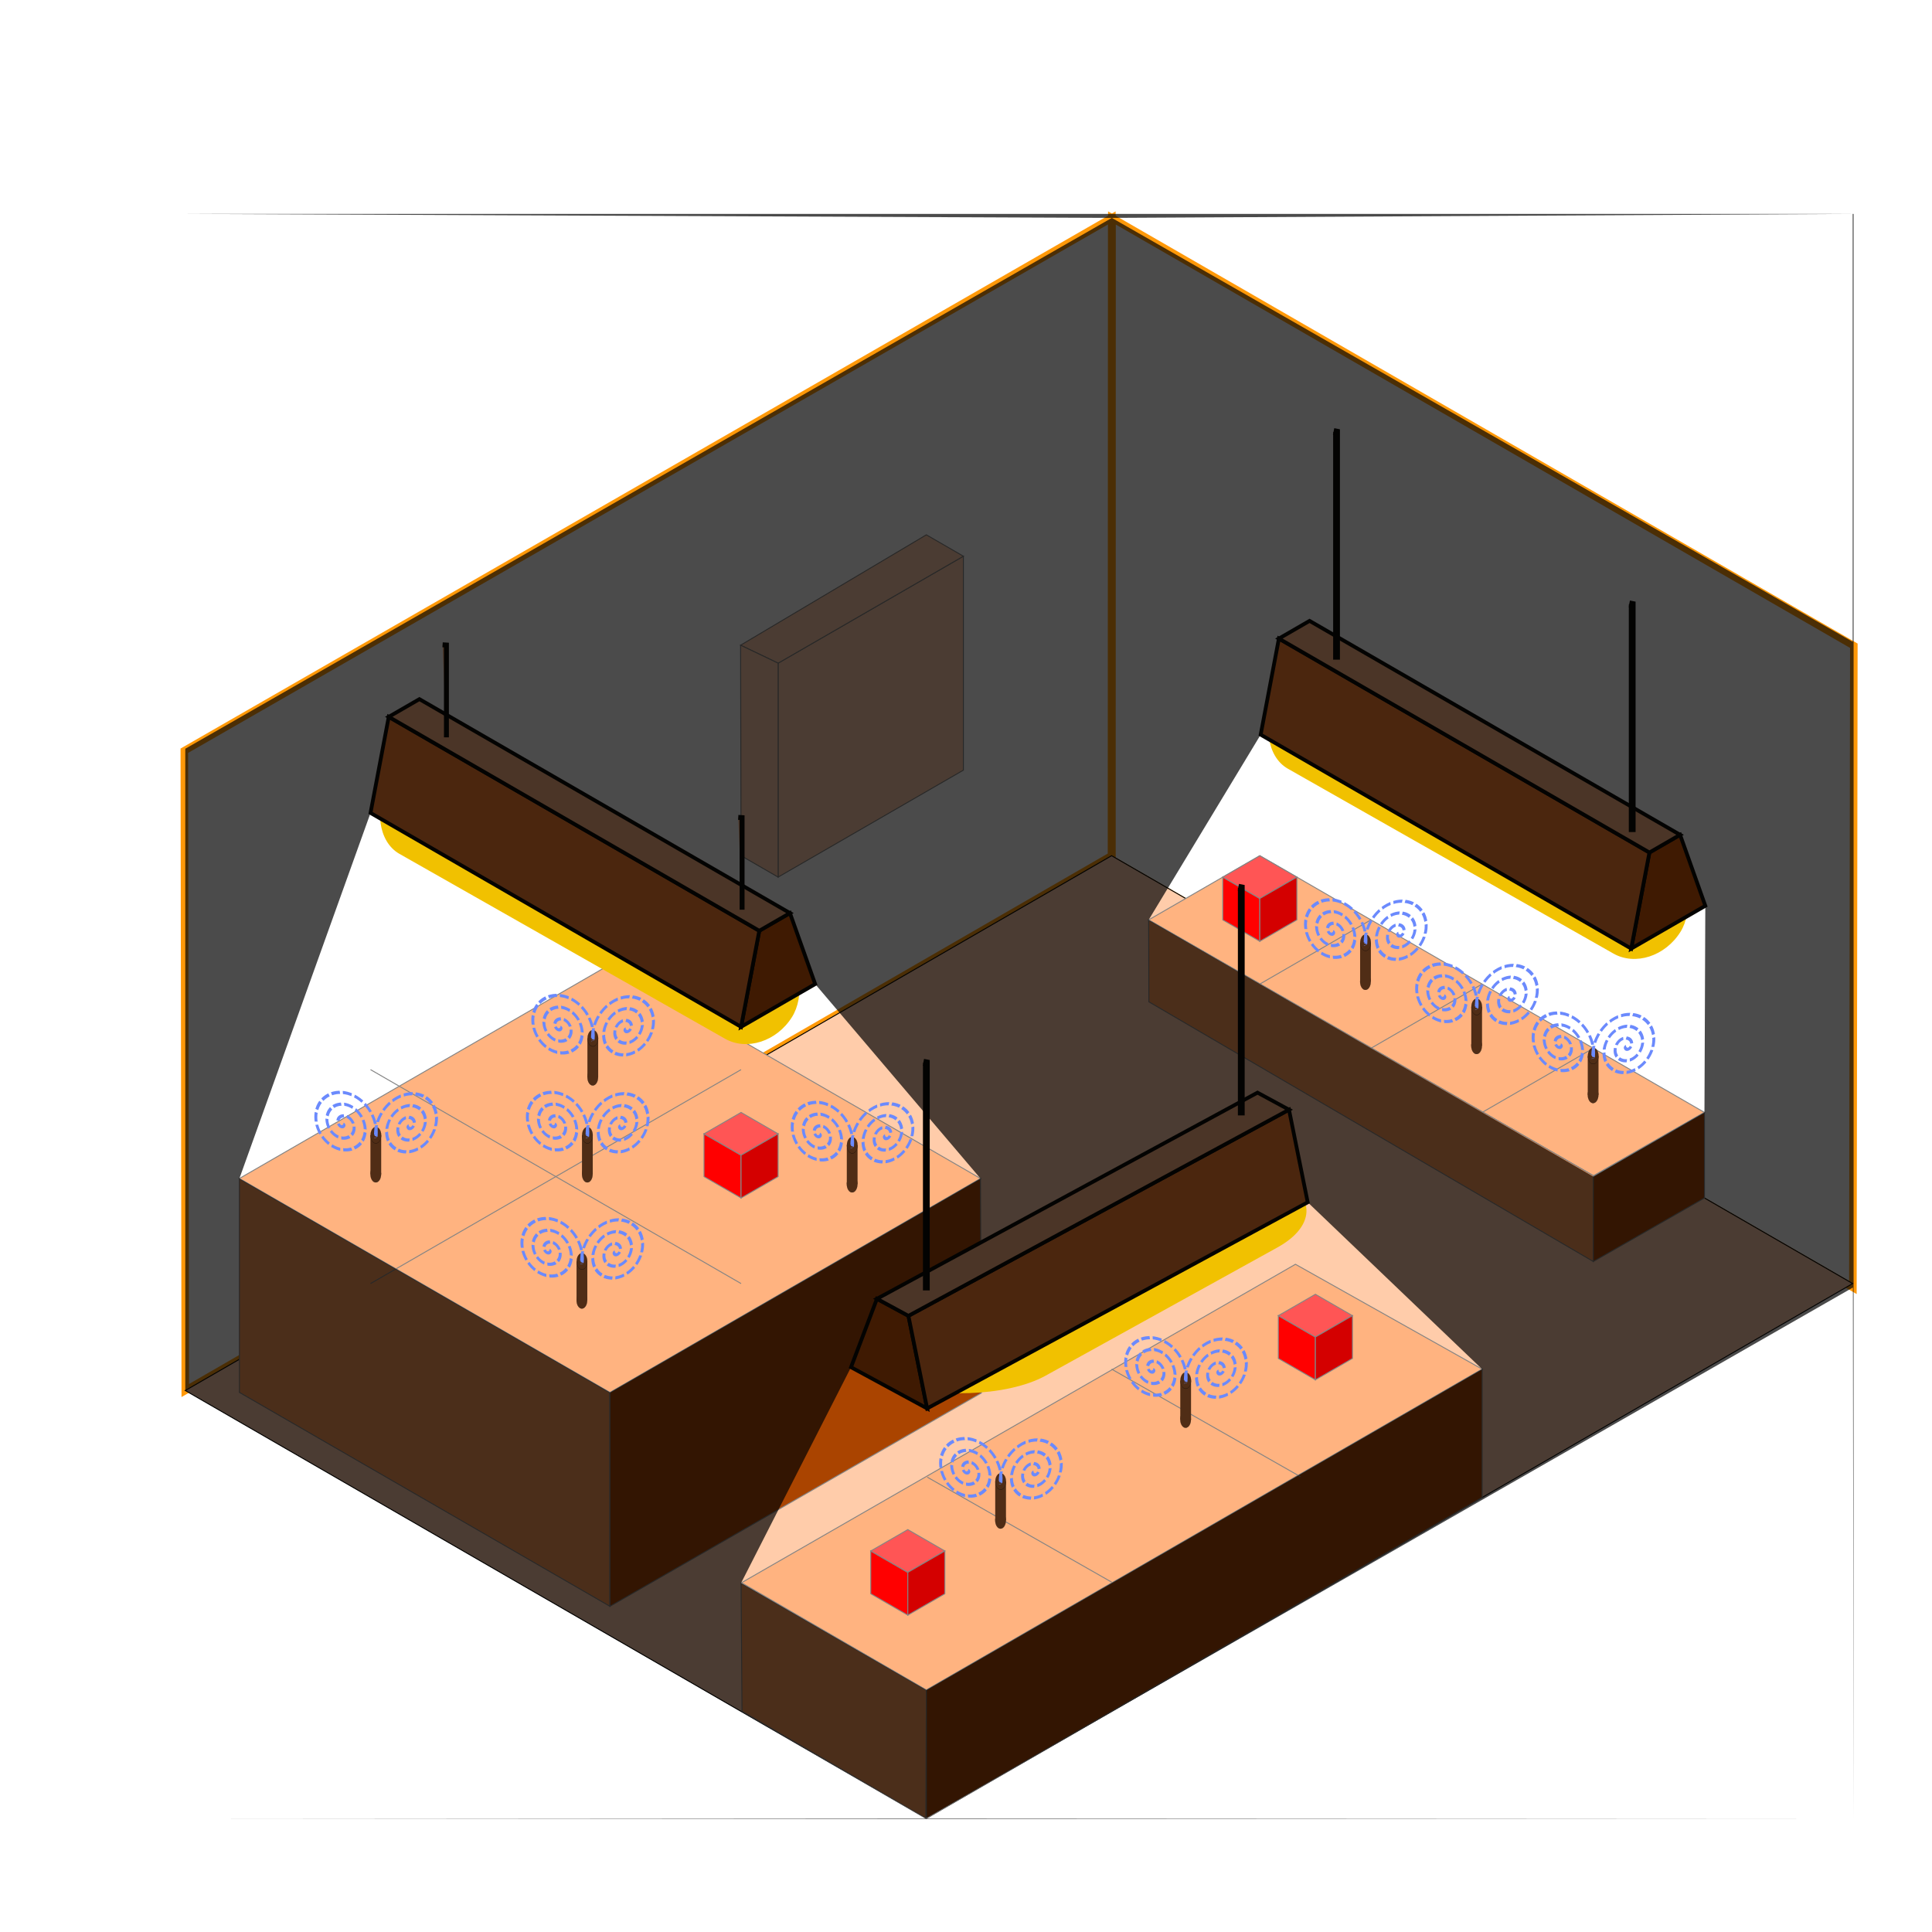 <?xml version="1.0" encoding="UTF-8" standalone="no"?>
<!-- Created with Inkscape (http://www.inkscape.org/) -->

<svg
   width="512"
   height="512"
   viewBox="0 0 512 512"
   version="1.1"
   id="svg1"
   xmlns="http://www.w3.org/2000/svg"
   xmlns:svg="http://www.w3.org/2000/svg">
  <defs
     id="defs1" />
  <g
     id="layer1">
    <path
       style="opacity:1;fill:none;fill-opacity:1;stroke:#ff9909;stroke-width:2;stroke-miterlimit:3.9;stroke-dasharray:none;stroke-opacity:1"
       d="M 294.649,57.742 V 227.821 l 196.39,113.386 0.25,-170.08 -59.634,-34.385 z"
       id="path16" />
    <path
       style="opacity:1;fill:none;fill-opacity:1;stroke:#ff9909;stroke-width:2;stroke-miterlimit:3.9;stroke-dasharray:none;stroke-opacity:1"
       d="M 294.585,226.772 294.649,57.742 48.848,198.948 49.098,368.504 Z"
       id="path15" />
    <path
       style="fill:#ffccaa;stroke:#000000;stroke-width:0.25;stroke-miterlimit:3.9;stroke-dasharray:none"
       d="M 49.098,368.504 245.488,481.89 490.975,340.157 294.585,226.772 Z"
       id="path1" />
    <g
       id="g28"
       style="display:inline">
      <path
         style="opacity:1;fill:#ffb380;fill-opacity:1;stroke:#848484;stroke-width:0.25;stroke-miterlimit:3.9;stroke-dasharray:none;stroke-opacity:1"
         d="m 196.515,419.434 146.792,-84.387 49.473,27.788 -147.293,85.039 z"
         id="path7" />
      <path
         style="opacity:1;fill:#ff9955;fill-opacity:1;stroke:#848484;stroke-width:0.247;stroke-miterlimit:3.9;stroke-dasharray:none;stroke-opacity:1"
         d="m 245.488,447.874 -0.123,34.019 -48.725,-28.381 -0.249,-33.984 z"
         id="path8" />
      <path
         style="opacity:1;fill:#aa4400;fill-opacity:1;stroke:#848484;stroke-width:0.25;stroke-miterlimit:3.9;stroke-dasharray:none;stroke-opacity:1"
         d="M 245.488,481.89 392.78,396.85 v -34.016 l -147.293,85.039 z"
         id="path9" />
    </g>
    <g
       id="g26"
       transform="translate(14.346,0.496)"
       style="display:inline">
      <path
         style="opacity:1;fill:#ff9955;fill-opacity:1;stroke:#848484;stroke-width:0.25;stroke-miterlimit:3.9;stroke-dasharray:none;stroke-opacity:1"
         d="m 49.098,368.504 v -56.693 l 98.195,56.693 v 56.693 z"
         id="path4" />
      <path
         style="opacity:1;fill:#aa4400;fill-opacity:1;stroke:#848484;stroke-width:0.25;stroke-miterlimit:3.9;stroke-dasharray:none;stroke-opacity:1"
         d="m 147.293,368.504 v 56.693 l 98.445,-56.549 -0.25,-56.837 z"
         id="path6" />
      <path
         style="opacity:1;fill:#ffb380;fill-opacity:1;stroke:#848484;stroke-width:0.25;stroke-miterlimit:3.9;stroke-dasharray:none;stroke-opacity:1"
         d="m 147.293,368.504 98.195,-56.693 -98.195,-56.693 -98.195,56.693 z"
         id="path5" />
    </g>
    <g
       id="g27"
       style="display:inline">
      <path
         style="opacity:1;fill:#ffb380;fill-opacity:1;stroke:#848484;stroke-width:0.25;stroke-miterlimit:3.9;stroke-dasharray:none;stroke-opacity:1"
         d="m 304.405,243.78 117.897,67.816 29.396,-16.792 -117.834,-68.031 z"
         id="path10" />
      <path
         style="opacity:1;fill:#ff9955;fill-opacity:1;stroke:#848484;stroke-width:0.25;stroke-miterlimit:3.9;stroke-dasharray:none;stroke-opacity:1"
         d="m 304.405,243.78 0.064,21.717 117.771,68.82 0.062,-22.722 z"
         id="path12" />
      <path
         style="opacity:1;fill:#aa4400;fill-opacity:1;stroke:#848484;stroke-width:0.25;stroke-miterlimit:3.9;stroke-dasharray:none;stroke-opacity:1"
         d="m 422.239,311.811 5e-4,22.506 29.458,-16.837 v -22.677 z"
         id="path14" />
    </g>
    <g
       id="g30">
      <path
         style="opacity:1;fill:#ff0000;fill-opacity:1;stroke:#848484;stroke-width:0.25;stroke-miterlimit:3.9;stroke-dasharray:none;stroke-opacity:1"
         d="m 324.044,243.78 v -11.339 l 9.819,5.669 v 11.339 z"
         id="path21" />
      <path
         style="opacity:1;fill:#ff5555;fill-opacity:1;stroke:#848484;stroke-width:0.25;stroke-miterlimit:3.9;stroke-dasharray:none;stroke-opacity:1"
         d="m 324.044,232.441 9.819,-5.669 9.819,5.669 -9.819,5.669 z"
         id="path22" />
      <path
         style="opacity:1;fill:#d40000;fill-opacity:1;stroke:#848484;stroke-width:0.25;stroke-miterlimit:3.9;stroke-dasharray:none;stroke-opacity:1"
         d="m 333.863,249.449 v -11.339 l 9.819,-5.669 v 11.339 z"
         id="path23" />
    </g>
    <g
       id="g69"
       style="display:inline">
      <path
         style="opacity:1;fill:#000000;fill-opacity:1;stroke:#848484;stroke-width:0.25;stroke-miterlimit:3.9;stroke-dasharray:none;stroke-opacity:1"
         d="m 333.863,260.787 29.49,-17.036"
         id="path30" />
      <path
         style="opacity:1;fill:#000000;fill-opacity:1;stroke:#848484;stroke-width:0.25;stroke-miterlimit:3.9;stroke-dasharray:none;stroke-opacity:1"
         d="m 363.322,277.795 29.459,-17.008"
         id="path46" />
      <path
         style="opacity:1;fill:#000000;fill-opacity:1;stroke:#848484;stroke-width:0.25;stroke-miterlimit:3.9;stroke-dasharray:none;stroke-opacity:1"
         d="m 392.78,294.803 29.459,-17.008"
         id="path47" />
      <path
         style="opacity:1;fill:#000000;fill-opacity:1;stroke:#848484;stroke-width:0.25;stroke-miterlimit:3.9;stroke-dasharray:none;stroke-opacity:1"
         d="m 422.301,311.595 29.396,-16.792"
         id="path48" />
      <path
         style="opacity:1;fill:#000000;fill-opacity:1;stroke:#848484;stroke-width:0.25;stroke-miterlimit:3.9;stroke-dasharray:none;stroke-opacity:1"
         d="M 98.195,340.157 196.39,283.465"
         id="path49" />
      <path
         style="opacity:1;fill:#000000;fill-opacity:1;stroke:#848484;stroke-width:0.25;stroke-miterlimit:3.9;stroke-dasharray:none;stroke-opacity:1"
         d="m 98.195,283.465 98.195,56.693"
         id="path50" />
      <path
         style="opacity:1;fill:#000000;fill-opacity:1;stroke:#848484;stroke-width:0.25;stroke-miterlimit:3.9;stroke-dasharray:none;stroke-opacity:1"
         d="m 245.738,391.461 48.911,27.852"
         id="path51" />
      <path
         style="opacity:1;fill:#000000;fill-opacity:1;stroke:#848484;stroke-width:0.25;stroke-miterlimit:3.9;stroke-dasharray:none;stroke-opacity:1"
         d="m 294.585,362.835 50.066,28.517"
         id="path52" />
    </g>
    <g
       id="g55"
       transform="translate(-137.473,68.032)"
       style="display:inline">
      <path
         style="opacity:1;fill:#ff0000;fill-opacity:1;stroke:#848484;stroke-width:0.25;stroke-miterlimit:3.9;stroke-dasharray:none;stroke-opacity:1"
         d="m 324.044,243.78 v -11.339 l 9.819,5.669 v 11.339 z"
         id="path53" />
      <path
         style="opacity:1;fill:#ff5555;fill-opacity:1;stroke:#848484;stroke-width:0.25;stroke-miterlimit:3.9;stroke-dasharray:none;stroke-opacity:1"
         d="m 324.044,232.441 9.819,-5.669 9.819,5.669 -9.819,5.669 z"
         id="path54" />
      <path
         style="opacity:1;fill:#d40000;fill-opacity:1;stroke:#848484;stroke-width:0.25;stroke-miterlimit:3.9;stroke-dasharray:none;stroke-opacity:1"
         d="m 333.863,249.449 v -11.339 l 9.819,-5.669 v 11.339 z"
         id="path55" />
    </g>
    <g
       id="g58"
       transform="translate(-93.285,178.583)"
       style="display:inline">
      <path
         style="opacity:1;fill:#ff0000;fill-opacity:1;stroke:#848484;stroke-width:0.25;stroke-miterlimit:3.9;stroke-dasharray:none;stroke-opacity:1"
         d="m 324.044,243.78 v -11.339 l 9.819,5.669 v 11.339 z"
         id="path56" />
      <path
         style="opacity:1;fill:#ff5555;fill-opacity:1;stroke:#848484;stroke-width:0.25;stroke-miterlimit:3.9;stroke-dasharray:none;stroke-opacity:1"
         d="m 324.044,232.441 9.819,-5.669 9.819,5.669 -9.819,5.669 z"
         id="path57" />
      <path
         style="opacity:1;fill:#d40000;fill-opacity:1;stroke:#848484;stroke-width:0.25;stroke-miterlimit:3.9;stroke-dasharray:none;stroke-opacity:1"
         d="m 333.863,249.449 v -11.339 l 9.819,-5.669 v 11.339 z"
         id="path58" />
    </g>
    <g
       id="g61"
       transform="translate(14.729,116.22)"
       style="display:inline">
      <path
         style="opacity:1;fill:#ff0000;fill-opacity:1;stroke:#848484;stroke-width:0.25;stroke-miterlimit:3.9;stroke-dasharray:none;stroke-opacity:1"
         d="m 324.044,243.78 v -11.339 l 9.819,5.669 v 11.339 z"
         id="path59" />
      <path
         style="opacity:1;fill:#ff5555;fill-opacity:1;stroke:#848484;stroke-width:0.25;stroke-miterlimit:3.9;stroke-dasharray:none;stroke-opacity:1"
         d="m 324.044,232.441 9.819,-5.669 9.819,5.669 -9.819,5.669 z"
         id="path60" />
      <path
         style="opacity:1;fill:#d40000;fill-opacity:1;stroke:#848484;stroke-width:0.25;stroke-miterlimit:3.9;stroke-dasharray:none;stroke-opacity:1"
         d="m 333.863,249.449 v -11.339 l 9.819,-5.669 v 11.339 z"
         id="path61" />
    </g>
    <g
       id="g29"
       style="display:inline">
      <path
         style="opacity:1;fill:#ffccaa;fill-opacity:1;stroke:#848484;stroke-width:0.25;stroke-miterlimit:3.9;stroke-dasharray:none;stroke-opacity:1"
         d="m 206.21,175.748 49.097,-28.346 v 56.693 l -49.097,28.346 z"
         id="path18" />
      <path
         style="opacity:1;fill:#ffccaa;fill-opacity:1;stroke:#848484;stroke-width:0.25;stroke-miterlimit:3.9;stroke-dasharray:none;stroke-opacity:1"
         d="m 206.21,175.748 -9.944,-4.763 49.222,-29.253 9.819,5.669 z"
         id="path19" />
      <path
         style="opacity:1;fill:#ffccaa;fill-opacity:1;stroke:#848484;stroke-width:0.25;stroke-miterlimit:3.9;stroke-dasharray:none;stroke-opacity:1"
         d="m 206.21,175.748 v 56.693 l -9.819,-5.669 -0.125,-55.786 z"
         id="path20" />
    </g>
    <rect
       style="fill:#f1c100;fill-opacity:1;stroke:none;stroke-width:0.822;stroke-miterlimit:3.9;stroke-dasharray:2.465, 0.822;stroke-dashoffset:0;stroke-opacity:1"
       id="rect94"
       width="123.259"
       height="27.609"
       x="385.493"
       y="-18.978"
       rx="12.046"
       ry="21.388"
       transform="matrix(0.87,0.494,-0.529,0.849,0,0)" />
    <g
       id="g94">
      <path
         style="opacity:1;fill:#d45500;fill-opacity:1;stroke:#050300;stroke-width:1;stroke-miterlimit:3.9;stroke-dasharray:none;stroke-dashoffset:0;stroke-opacity:1"
         d="m 432.288,251.386 4.825,-25.463 8.127,-4.692 6.687,18.817 z"
         id="path76" />
      <path
         style="opacity:1;fill:#ff7f2a;fill-opacity:1;stroke:#050300;stroke-width:1;stroke-miterlimit:3.9;stroke-dasharray:none;stroke-dashoffset:0;stroke-opacity:1"
         d="m 437.113,225.923 -98.195,-56.693 -4.825,25.463 98.195,56.693 z"
         id="path78" />
      <path
         style="opacity:1;fill:#ffb380;fill-opacity:1;stroke:#050300;stroke-width:1;stroke-miterlimit:3.9;stroke-dasharray:none;stroke-dashoffset:0;stroke-opacity:1"
         d="m 445.241,221.23 -98.195,-56.693 -8.127,4.692 98.195,56.693 z"
         id="path79" />
      <path
         style="opacity:1;fill:#ffb380;fill-opacity:1;stroke:#050300;stroke-width:1.799;stroke-miterlimit:3.9;stroke-dasharray:none;stroke-dashoffset:0;stroke-opacity:1"
         d="m 354.195,174.824 v -60.319 l -0.781,-0.155"
         id="path103" />
      <path
         style="opacity:1;fill:#ffb380;fill-opacity:1;stroke:#050300;stroke-width:1.799;stroke-miterlimit:3.9;stroke-dasharray:none;stroke-dashoffset:0;stroke-opacity:1"
         d="m 432.551,220.497 v -60.319 l -0.781,-0.155"
         id="path104" />
    </g>
    <rect
       style="fill:#f1c100;fill-opacity:1;stroke:none;stroke-width:4.842;stroke-miterlimit:3.9;stroke-dasharray:14.525, 4.842;stroke-dashoffset:0;stroke-opacity:1"
       id="rect92"
       width="114.096"
       height="43.922"
       x="-307.972"
       y="529.966"
       ry="21.961"
       transform="matrix(0.875,-0.484,0.919,0.394,0,0)" />
    <g
       id="g93">
      <path
         style="opacity:1;fill:#d45500;fill-opacity:1;stroke:#050300;stroke-width:0.995;stroke-miterlimit:3.9;stroke-dasharray:none;stroke-dashoffset:0;stroke-opacity:1"
         d="m 245.7,373.251 -4.956,-24.538 -8.347,-4.522 -6.868,18.133 z"
         id="path98" />
      <path
         style="opacity:1;fill:#ff7f2a;fill-opacity:1;stroke:#050300;stroke-width:0.995;stroke-miterlimit:3.9;stroke-dasharray:none;stroke-dashoffset:0;stroke-opacity:1"
         d="m 240.744,348.713 100.854,-54.633 4.956,24.538 -100.854,54.633 z"
         id="path99" />
      <path
         style="opacity:1;fill:#ffb380;fill-opacity:1;stroke:#050300;stroke-width:0.995;stroke-miterlimit:3.9;stroke-dasharray:none;stroke-dashoffset:0;stroke-opacity:1"
         d="m 232.397,344.191 100.854,-54.633 8.347,4.522 -100.854,54.633 z"
         id="path100" />
      <path
         style="opacity:1;fill:#ffb380;fill-opacity:1;stroke:#050300;stroke-width:1.799;stroke-miterlimit:3.9;stroke-dasharray:none;stroke-dashoffset:0;stroke-opacity:1"
         d="m 245.488,341.97 v -60.319 l -0.781,-0.155"
         id="path105" />
      <path
         style="opacity:1;fill:#ffb380;fill-opacity:1;stroke:#050300;stroke-width:1.799;stroke-miterlimit:3.9;stroke-dasharray:none;stroke-dashoffset:0;stroke-opacity:1"
         d="m 328.953,295.594 v -60.319 l -0.781,-0.155"
         id="path106" />
    </g>
    <g
       id="g92"
       style="display:inline">
      <g
         id="g164">
        <g
           id="g82"
           transform="translate(6.951,10.248)"
           style="display:inline;opacity:1;mix-blend-mode:normal">
          <g
             id="g79"
             transform="matrix(0.234,0,0,0.464,112.785,181.915)"
             style="fill:#502d16">
            <ellipse
               style="fill:#502d16;stroke:#000000;stroke-width:0.123;stroke-miterlimit:3.9;stroke-dasharray:none"
               id="ellipse78"
               ry="4.647"
               rx="6.031"
               cy="328.564"
               cx="147.293" />
            <rect
               style="fill:#502d16;stroke:#000000;stroke-width:0;stroke-miterlimit:3.9;stroke-dasharray:none"
               id="rect78"
               width="12.186"
               height="22.278"
               x="141.262"
               y="306.286" />
            <ellipse
               style="fill:#502d16;stroke:#000000;stroke-width:0.123;stroke-miterlimit:3.9;stroke-dasharray:none"
               id="ellipse79"
               ry="4.647"
               rx="6.031"
               cy="306.286"
               cx="147.418" />
          </g>
          <g
             id="g81"
             transform="translate(-0.134,1.975)">
            <path
               style="fill:none;fill-rule:evenodd;stroke:#6b8afd;stroke-width:0.597;stroke-dasharray:1.792, 0.597;stroke-dashoffset:0;stroke-opacity:1"
               id="path80"
               d="m 148.734,319.744 c 0.276,-0.197 0.401,0.275 0.327,0.459 -0.202,0.498 -0.878,0.469 -1.245,0.194 -0.655,-0.492 -0.577,-1.47 -0.062,-2.031 0.756,-0.823 2.07,-0.689 2.816,0.07 0.994,1.012 0.804,2.674 -0.202,3.602 -1.266,1.168 -3.278,0.919 -4.388,-0.335 -1.344,-1.519 -1.036,-3.884 0.467,-5.174 1.771,-1.52 4.49,-1.152 5.959,0.599 1.696,2.022 1.269,5.097 -0.732,6.745 -2.273,1.873 -5.703,1.386 -7.531,-0.864 -2.05,-2.524 -1.503,-6.31 0.996,-8.317 2.775,-2.227 6.917,-1.62 9.102,1.129"
               transform="matrix(0.855,1.195,-0.993,0.711,329.114,-85.978)" />
            <path
               style="fill:none;fill-rule:evenodd;stroke:#6b8afd;stroke-width:0.595;stroke-dasharray:1.785, 0.595;stroke-dashoffset:0;stroke-opacity:1"
               id="path81"
               d="m 148.734,319.744 c 0.276,-0.197 0.401,0.275 0.327,0.459 -0.202,0.498 -0.878,0.469 -1.245,0.194 -0.655,-0.492 -0.577,-1.47 -0.062,-2.031 0.756,-0.823 2.07,-0.689 2.816,0.07 0.994,1.012 0.804,2.674 -0.202,3.602 -1.266,1.168 -3.278,0.919 -4.388,-0.335 -1.344,-1.519 -1.036,-3.884 0.467,-5.174 1.771,-1.52 4.49,-1.152 5.959,0.599 1.696,2.022 1.269,5.097 -0.732,6.745 -2.273,1.873 -5.703,1.386 -7.531,-0.864 -2.05,-2.524 -1.503,-6.31 0.996,-8.317 2.775,-2.227 6.917,-1.62 9.102,1.129"
               transform="matrix(-0.933,1.148,0.927,0.798,-1.493,-106.356)" />
          </g>
        </g>
        <g
           id="g85"
           transform="translate(78.571,-20.529)"
           style="display:inline">
          <g
             id="g83"
             transform="matrix(0.234,0,0,0.464,112.785,181.915)"
             style="fill:#502d16">
            <ellipse
               style="fill:#502d16;stroke:#000000;stroke-width:0.123;stroke-miterlimit:3.9;stroke-dasharray:none"
               id="ellipse82"
               ry="4.647"
               rx="6.031"
               cy="328.564"
               cx="147.293" />
            <rect
               style="fill:#502d16;stroke:#000000;stroke-width:0;stroke-miterlimit:3.9;stroke-dasharray:none"
               id="rect82"
               width="12.186"
               height="22.278"
               x="141.262"
               y="306.286" />
            <ellipse
               style="fill:#502d16;stroke:#000000;stroke-width:0.123;stroke-miterlimit:3.9;stroke-dasharray:none"
               id="ellipse83"
               ry="4.647"
               rx="6.031"
               cy="306.286"
               cx="147.418" />
          </g>
          <g
             id="g84"
             transform="translate(-0.134,1.975)">
            <path
               style="fill:none;fill-rule:evenodd;stroke:#6b8afd;stroke-width:0.597;stroke-dasharray:1.792, 0.597;stroke-dashoffset:0;stroke-opacity:1"
               id="path83"
               d="m 148.734,319.744 c 0.276,-0.197 0.401,0.275 0.327,0.459 -0.202,0.498 -0.878,0.469 -1.245,0.194 -0.655,-0.492 -0.577,-1.47 -0.062,-2.031 0.756,-0.823 2.07,-0.689 2.816,0.07 0.994,1.012 0.804,2.674 -0.202,3.602 -1.266,1.168 -3.278,0.919 -4.388,-0.335 -1.344,-1.519 -1.036,-3.884 0.467,-5.174 1.771,-1.52 4.49,-1.152 5.959,0.599 1.696,2.022 1.269,5.097 -0.732,6.745 -2.273,1.873 -5.703,1.386 -7.531,-0.864 -2.05,-2.524 -1.503,-6.31 0.996,-8.317 2.775,-2.227 6.917,-1.62 9.102,1.129"
               transform="matrix(0.855,1.195,-0.993,0.711,329.114,-85.978)" />
            <path
               style="fill:none;fill-rule:evenodd;stroke:#6b8afd;stroke-width:0.595;stroke-dasharray:1.785, 0.595;stroke-dashoffset:0;stroke-opacity:1"
               id="path84"
               d="m 148.734,319.744 c 0.276,-0.197 0.401,0.275 0.327,0.459 -0.202,0.498 -0.878,0.469 -1.245,0.194 -0.655,-0.492 -0.577,-1.47 -0.062,-2.031 0.756,-0.823 2.07,-0.689 2.816,0.07 0.994,1.012 0.804,2.674 -0.202,3.602 -1.266,1.168 -3.278,0.919 -4.388,-0.335 -1.344,-1.519 -1.036,-3.884 0.467,-5.174 1.771,-1.52 4.49,-1.152 5.959,0.599 1.696,2.022 1.269,5.097 -0.732,6.745 -2.273,1.873 -5.703,1.386 -7.531,-0.864 -2.05,-2.524 -1.503,-6.31 0.996,-8.317 2.775,-2.227 6.917,-1.62 9.102,1.129"
               transform="matrix(-0.933,1.148,0.927,0.798,-1.493,-106.356)" />
          </g>
        </g>
        <g
           id="g64"
           transform="translate(9.834,-48.875)"
           style="display:inline">
          <g
             id="g47"
             transform="matrix(0.234,0,0,0.464,112.785,181.915)"
             style="fill:#502d16">
            <ellipse
               style="fill:#502d16;stroke:#000000;stroke-width:0.123;stroke-miterlimit:3.9;stroke-dasharray:none"
               id="ellipse46"
               ry="4.647"
               rx="6.031"
               cy="328.564"
               cx="147.293" />
            <rect
               style="fill:#502d16;stroke:#000000;stroke-width:0;stroke-miterlimit:3.9;stroke-dasharray:none"
               id="rect46"
               width="12.186"
               height="22.278"
               x="141.262"
               y="306.286" />
            <ellipse
               style="fill:#502d16;stroke:#000000;stroke-width:0.123;stroke-miterlimit:3.9;stroke-dasharray:none"
               id="ellipse47"
               ry="4.647"
               rx="6.031"
               cy="306.286"
               cx="147.418" />
          </g>
          <g
             id="g63"
             transform="translate(-0.134,1.975)">
            <path
               style="fill:none;fill-rule:evenodd;stroke:#6b8afd;stroke-width:0.597;stroke-dasharray:1.792, 0.597;stroke-dashoffset:0;stroke-opacity:1"
               id="path62"
               d="m 148.734,319.744 c 0.276,-0.197 0.401,0.275 0.327,0.459 -0.202,0.498 -0.878,0.469 -1.245,0.194 -0.655,-0.492 -0.577,-1.47 -0.062,-2.031 0.756,-0.823 2.07,-0.689 2.816,0.07 0.994,1.012 0.804,2.674 -0.202,3.602 -1.266,1.168 -3.278,0.919 -4.388,-0.335 -1.344,-1.519 -1.036,-3.884 0.467,-5.174 1.771,-1.52 4.49,-1.152 5.959,0.599 1.696,2.022 1.269,5.097 -0.732,6.745 -2.273,1.873 -5.703,1.386 -7.531,-0.864 -2.05,-2.524 -1.503,-6.31 0.996,-8.317 2.775,-2.227 6.917,-1.62 9.102,1.129"
               transform="matrix(0.855,1.195,-0.993,0.711,329.114,-85.978)" />
            <path
               style="fill:none;fill-rule:evenodd;stroke:#6b8afd;stroke-width:0.595;stroke-dasharray:1.785, 0.595;stroke-dashoffset:0;stroke-opacity:1"
               id="path63"
               d="m 148.734,319.744 c 0.276,-0.197 0.401,0.275 0.327,0.459 -0.202,0.498 -0.878,0.469 -1.245,0.194 -0.655,-0.492 -0.577,-1.47 -0.062,-2.031 0.756,-0.823 2.07,-0.689 2.816,0.07 0.994,1.012 0.804,2.674 -0.202,3.602 -1.266,1.168 -3.278,0.919 -4.388,-0.335 -1.344,-1.519 -1.036,-3.884 0.467,-5.174 1.771,-1.52 4.49,-1.152 5.959,0.599 1.696,2.022 1.269,5.097 -0.732,6.745 -2.273,1.873 -5.703,1.386 -7.531,-0.864 -2.05,-2.524 -1.503,-6.31 0.996,-8.317 2.775,-2.227 6.917,-1.62 9.102,1.129"
               transform="matrix(-0.933,1.148,0.927,0.798,-1.493,-106.356)" />
          </g>
        </g>
        <g
           id="g67"
           transform="translate(8.393,-23.183)"
           style="display:inline">
          <g
             id="g65"
             transform="matrix(0.234,0,0,0.464,112.785,181.915)"
             style="fill:#502d16">
            <ellipse
               style="fill:#502d16;stroke:#000000;stroke-width:0.123;stroke-miterlimit:3.9;stroke-dasharray:none"
               id="ellipse64"
               ry="4.647"
               rx="6.031"
               cy="328.564"
               cx="147.293" />
            <rect
               style="fill:#502d16;stroke:#000000;stroke-width:0;stroke-miterlimit:3.9;stroke-dasharray:none"
               id="rect64"
               width="12.186"
               height="22.278"
               x="141.262"
               y="306.286" />
            <ellipse
               style="fill:#502d16;stroke:#000000;stroke-width:0.123;stroke-miterlimit:3.9;stroke-dasharray:none"
               id="ellipse65"
               ry="4.647"
               rx="6.031"
               cy="306.286"
               cx="147.418" />
          </g>
          <g
             id="g66"
             transform="translate(-0.134,1.975)">
            <path
               style="fill:none;fill-rule:evenodd;stroke:#6b8afd;stroke-width:0.597;stroke-dasharray:1.792, 0.597;stroke-dashoffset:0;stroke-opacity:1"
               id="path65"
               d="m 148.734,319.744 c 0.276,-0.197 0.401,0.275 0.327,0.459 -0.202,0.498 -0.878,0.469 -1.245,0.194 -0.655,-0.492 -0.577,-1.47 -0.062,-2.031 0.756,-0.823 2.07,-0.689 2.816,0.07 0.994,1.012 0.804,2.674 -0.202,3.602 -1.266,1.168 -3.278,0.919 -4.388,-0.335 -1.344,-1.519 -1.036,-3.884 0.467,-5.174 1.771,-1.52 4.49,-1.152 5.959,0.599 1.696,2.022 1.269,5.097 -0.732,6.745 -2.273,1.873 -5.703,1.386 -7.531,-0.864 -2.05,-2.524 -1.503,-6.31 0.996,-8.317 2.775,-2.227 6.917,-1.62 9.102,1.129"
               transform="matrix(0.855,1.195,-0.993,0.711,329.114,-85.978)" />
            <path
               style="fill:none;fill-rule:evenodd;stroke:#6b8afd;stroke-width:0.595;stroke-dasharray:1.785, 0.595;stroke-dashoffset:0;stroke-opacity:1"
               id="path66"
               d="m 148.734,319.744 c 0.276,-0.197 0.401,0.275 0.327,0.459 -0.202,0.498 -0.878,0.469 -1.245,0.194 -0.655,-0.492 -0.577,-1.47 -0.062,-2.031 0.756,-0.823 2.07,-0.689 2.816,0.07 0.994,1.012 0.804,2.674 -0.202,3.602 -1.266,1.168 -3.278,0.919 -4.388,-0.335 -1.344,-1.519 -1.036,-3.884 0.467,-5.174 1.771,-1.52 4.49,-1.152 5.959,0.599 1.696,2.022 1.269,5.097 -0.732,6.745 -2.273,1.873 -5.703,1.386 -7.531,-0.864 -2.05,-2.524 -1.503,-6.31 0.996,-8.317 2.775,-2.227 6.917,-1.62 9.102,1.129"
               transform="matrix(-0.933,1.148,0.927,0.798,-1.493,-106.356)" />
          </g>
        </g>
        <g
           id="g46"
           transform="translate(-47.671,-23.183)"
           style="display:inline">
          <g
             id="g44"
             transform="matrix(0.234,0,0,0.464,112.785,181.915)"
             style="fill:#502d16">
            <ellipse
               style="fill:#502d16;stroke:#000000;stroke-width:0.123;stroke-miterlimit:3.9;stroke-dasharray:none"
               id="ellipse43"
               ry="4.647"
               rx="6.031"
               cy="328.564"
               cx="147.293" />
            <rect
               style="fill:#502d16;stroke:#000000;stroke-width:0;stroke-miterlimit:3.9;stroke-dasharray:none"
               id="rect43"
               width="12.186"
               height="22.278"
               x="141.262"
               y="306.286" />
            <ellipse
               style="fill:#502d16;stroke:#000000;stroke-width:0.123;stroke-miterlimit:3.9;stroke-dasharray:none"
               id="ellipse44"
               ry="4.647"
               rx="6.031"
               cy="306.286"
               cx="147.418" />
          </g>
          <g
             id="g45"
             transform="translate(-0.134,1.975)">
            <path
               style="fill:none;fill-rule:evenodd;stroke:#6b8afd;stroke-width:0.597;stroke-dasharray:1.792, 0.597;stroke-dashoffset:0;stroke-opacity:1"
               id="path44"
               d="m 148.734,319.744 c 0.276,-0.197 0.401,0.275 0.327,0.459 -0.202,0.498 -0.878,0.469 -1.245,0.194 -0.655,-0.492 -0.577,-1.47 -0.062,-2.031 0.756,-0.823 2.07,-0.689 2.816,0.07 0.994,1.012 0.804,2.674 -0.202,3.602 -1.266,1.168 -3.278,0.919 -4.388,-0.335 -1.344,-1.519 -1.036,-3.884 0.467,-5.174 1.771,-1.52 4.49,-1.152 5.959,0.599 1.696,2.022 1.269,5.097 -0.732,6.745 -2.273,1.873 -5.703,1.386 -7.531,-0.864 -2.05,-2.524 -1.503,-6.31 0.996,-8.317 2.775,-2.227 6.917,-1.62 9.102,1.129"
               transform="matrix(0.855,1.195,-0.993,0.711,329.114,-85.978)" />
            <path
               style="fill:none;fill-rule:evenodd;stroke:#6b8afd;stroke-width:0.595;stroke-dasharray:1.785, 0.595;stroke-dashoffset:0;stroke-opacity:1"
               id="path45"
               d="m 148.734,319.744 c 0.276,-0.197 0.401,0.275 0.327,0.459 -0.202,0.498 -0.878,0.469 -1.245,0.194 -0.655,-0.492 -0.577,-1.47 -0.062,-2.031 0.756,-0.823 2.07,-0.689 2.816,0.07 0.994,1.012 0.804,2.674 -0.202,3.602 -1.266,1.168 -3.278,0.919 -4.388,-0.335 -1.344,-1.519 -1.036,-3.884 0.467,-5.174 1.771,-1.52 4.49,-1.152 5.959,0.599 1.696,2.022 1.269,5.097 -0.732,6.745 -2.273,1.873 -5.703,1.386 -7.531,-0.864 -2.05,-2.524 -1.503,-6.31 0.996,-8.317 2.775,-2.227 6.917,-1.62 9.102,1.129"
               transform="matrix(-0.933,1.148,0.927,0.798,-1.493,-106.356)" />
          </g>
        </g>
      </g>
      <g
         id="g165">
        <g
           id="g74"
           transform="translate(244.061,-57.199)"
           style="display:inline">
          <g
             id="g72"
             transform="matrix(0.234,0,0,0.464,112.785,181.915)"
             style="fill:#502d16">
            <ellipse
               style="fill:#502d16;stroke:#000000;stroke-width:0.123;stroke-miterlimit:3.9;stroke-dasharray:none"
               id="ellipse71"
               ry="4.647"
               rx="6.031"
               cy="328.564"
               cx="147.293" />
            <rect
               style="fill:#502d16;stroke:#000000;stroke-width:0;stroke-miterlimit:3.9;stroke-dasharray:none"
               id="rect71"
               width="12.186"
               height="22.278"
               x="141.262"
               y="306.286" />
            <ellipse
               style="fill:#502d16;stroke:#000000;stroke-width:0.123;stroke-miterlimit:3.9;stroke-dasharray:none"
               id="ellipse72"
               ry="4.647"
               rx="6.031"
               cy="306.286"
               cx="147.418" />
          </g>
          <g
             id="g73"
             transform="translate(-0.134,1.975)">
            <path
               style="fill:none;fill-rule:evenodd;stroke:#6b8afd;stroke-width:0.597;stroke-dasharray:1.792, 0.597;stroke-dashoffset:0;stroke-opacity:1"
               id="path72"
               d="m 148.734,319.744 c 0.276,-0.197 0.401,0.275 0.327,0.459 -0.202,0.498 -0.878,0.469 -1.245,0.194 -0.655,-0.492 -0.577,-1.47 -0.062,-2.031 0.756,-0.823 2.07,-0.689 2.816,0.07 0.994,1.012 0.804,2.674 -0.202,3.602 -1.266,1.168 -3.278,0.919 -4.388,-0.335 -1.344,-1.519 -1.036,-3.884 0.467,-5.174 1.771,-1.52 4.49,-1.152 5.959,0.599 1.696,2.022 1.269,5.097 -0.732,6.745 -2.273,1.873 -5.703,1.386 -7.531,-0.864 -2.05,-2.524 -1.503,-6.31 0.996,-8.317 2.775,-2.227 6.917,-1.62 9.102,1.129"
               transform="matrix(0.855,1.195,-0.993,0.711,329.114,-85.978)" />
            <path
               style="fill:none;fill-rule:evenodd;stroke:#6b8afd;stroke-width:0.595;stroke-dasharray:1.785, 0.595;stroke-dashoffset:0;stroke-opacity:1"
               id="path73"
               d="m 148.734,319.744 c 0.276,-0.197 0.401,0.275 0.327,0.459 -0.202,0.498 -0.878,0.469 -1.245,0.194 -0.655,-0.492 -0.577,-1.47 -0.062,-2.031 0.756,-0.823 2.07,-0.689 2.816,0.07 0.994,1.012 0.804,2.674 -0.202,3.602 -1.266,1.168 -3.278,0.919 -4.388,-0.335 -1.344,-1.519 -1.036,-3.884 0.467,-5.174 1.771,-1.52 4.49,-1.152 5.959,0.599 1.696,2.022 1.269,5.097 -0.732,6.745 -2.273,1.873 -5.703,1.386 -7.531,-0.864 -2.05,-2.524 -1.503,-6.31 0.996,-8.317 2.775,-2.227 6.917,-1.62 9.102,1.129"
               transform="matrix(-0.933,1.148,0.927,0.798,-1.493,-106.356)" />
          </g>
        </g>
        <g
           id="g71"
           transform="translate(214.602,-74.207)"
           style="display:inline">
          <g
             id="g68"
             transform="matrix(0.234,0,0,0.464,112.785,181.915)"
             style="fill:#502d16">
            <ellipse
               style="fill:#502d16;stroke:#000000;stroke-width:0.123;stroke-miterlimit:3.9;stroke-dasharray:none"
               id="ellipse67"
               ry="4.647"
               rx="6.031"
               cy="328.564"
               cx="147.293" />
            <rect
               style="fill:#502d16;stroke:#000000;stroke-width:0;stroke-miterlimit:3.9;stroke-dasharray:none"
               id="rect67"
               width="12.186"
               height="22.278"
               x="141.262"
               y="306.286" />
            <ellipse
               style="fill:#502d16;stroke:#000000;stroke-width:0.123;stroke-miterlimit:3.9;stroke-dasharray:none"
               id="ellipse68"
               ry="4.647"
               rx="6.031"
               cy="306.286"
               cx="147.418" />
          </g>
          <g
             id="g70"
             transform="translate(-0.134,1.975)">
            <path
               style="fill:none;fill-rule:evenodd;stroke:#6b8afd;stroke-width:0.597;stroke-dasharray:1.792, 0.597;stroke-dashoffset:0;stroke-opacity:1"
               id="path68"
               d="m 148.734,319.744 c 0.276,-0.197 0.401,0.275 0.327,0.459 -0.202,0.498 -0.878,0.469 -1.245,0.194 -0.655,-0.492 -0.577,-1.47 -0.062,-2.031 0.756,-0.823 2.07,-0.689 2.816,0.07 0.994,1.012 0.804,2.674 -0.202,3.602 -1.266,1.168 -3.278,0.919 -4.388,-0.335 -1.344,-1.519 -1.036,-3.884 0.467,-5.174 1.771,-1.52 4.49,-1.152 5.959,0.599 1.696,2.022 1.269,5.097 -0.732,6.745 -2.273,1.873 -5.703,1.386 -7.531,-0.864 -2.05,-2.524 -1.503,-6.31 0.996,-8.317 2.775,-2.227 6.917,-1.62 9.102,1.129"
               transform="matrix(0.855,1.195,-0.993,0.711,329.114,-85.978)" />
            <path
               style="fill:none;fill-rule:evenodd;stroke:#6b8afd;stroke-width:0.595;stroke-dasharray:1.785, 0.595;stroke-dashoffset:0;stroke-opacity:1"
               id="path69"
               d="m 148.734,319.744 c 0.276,-0.197 0.401,0.275 0.327,0.459 -0.202,0.498 -0.878,0.469 -1.245,0.194 -0.655,-0.492 -0.577,-1.47 -0.062,-2.031 0.756,-0.823 2.07,-0.689 2.816,0.07 0.994,1.012 0.804,2.674 -0.202,3.602 -1.266,1.168 -3.278,0.919 -4.388,-0.335 -1.344,-1.519 -1.036,-3.884 0.467,-5.174 1.771,-1.52 4.49,-1.152 5.959,0.599 1.696,2.022 1.269,5.097 -0.732,6.745 -2.273,1.873 -5.703,1.386 -7.531,-0.864 -2.05,-2.524 -1.503,-6.31 0.996,-8.317 2.775,-2.227 6.917,-1.62 9.102,1.129"
               transform="matrix(-0.933,1.148,0.927,0.798,-1.493,-106.356)" />
          </g>
        </g>
        <g
           id="g91"
           transform="translate(274.931,-44.199)"
           style="display:inline">
          <g
             id="g89"
             transform="matrix(0.234,0,0,0.464,112.785,181.915)"
             style="fill:#502d16">
            <ellipse
               style="fill:#502d16;stroke:#000000;stroke-width:0.123;stroke-miterlimit:3.9;stroke-dasharray:none"
               id="ellipse88"
               ry="4.647"
               rx="6.031"
               cy="328.564"
               cx="147.293" />
            <rect
               style="fill:#502d16;stroke:#000000;stroke-width:0;stroke-miterlimit:3.9;stroke-dasharray:none"
               id="rect88"
               width="12.186"
               height="22.278"
               x="141.262"
               y="306.286" />
            <ellipse
               style="fill:#502d16;stroke:#000000;stroke-width:0.123;stroke-miterlimit:3.9;stroke-dasharray:none"
               id="ellipse89"
               ry="4.647"
               rx="6.031"
               cy="306.286"
               cx="147.418" />
          </g>
          <g
             id="g90"
             transform="translate(-0.134,1.975)">
            <path
               style="fill:none;fill-rule:evenodd;stroke:#6b8afd;stroke-width:0.597;stroke-dasharray:1.792, 0.597;stroke-dashoffset:0;stroke-opacity:1"
               id="path89"
               d="m 148.734,319.744 c 0.276,-0.197 0.401,0.275 0.327,0.459 -0.202,0.498 -0.878,0.469 -1.245,0.194 -0.655,-0.492 -0.577,-1.47 -0.062,-2.031 0.756,-0.823 2.07,-0.689 2.816,0.07 0.994,1.012 0.804,2.674 -0.202,3.602 -1.266,1.168 -3.278,0.919 -4.388,-0.335 -1.344,-1.519 -1.036,-3.884 0.467,-5.174 1.771,-1.52 4.49,-1.152 5.959,0.599 1.696,2.022 1.269,5.097 -0.732,6.745 -2.273,1.873 -5.703,1.386 -7.531,-0.864 -2.05,-2.524 -1.503,-6.31 0.996,-8.317 2.775,-2.227 6.917,-1.62 9.102,1.129"
               transform="matrix(0.855,1.195,-0.993,0.711,329.114,-85.978)" />
            <path
               style="fill:none;fill-rule:evenodd;stroke:#6b8afd;stroke-width:0.595;stroke-dasharray:1.785, 0.595;stroke-dashoffset:0;stroke-opacity:1"
               id="path90"
               d="m 148.734,319.744 c 0.276,-0.197 0.401,0.275 0.327,0.459 -0.202,0.498 -0.878,0.469 -1.245,0.194 -0.655,-0.492 -0.577,-1.47 -0.062,-2.031 0.756,-0.823 2.07,-0.689 2.816,0.07 0.994,1.012 0.804,2.674 -0.202,3.602 -1.266,1.168 -3.278,0.919 -4.388,-0.335 -1.344,-1.519 -1.036,-3.884 0.467,-5.174 1.771,-1.52 4.49,-1.152 5.959,0.599 1.696,2.022 1.269,5.097 -0.732,6.745 -2.273,1.873 -5.703,1.386 -7.531,-0.864 -2.05,-2.524 -1.503,-6.31 0.996,-8.317 2.775,-2.227 6.917,-1.62 9.102,1.129"
               transform="matrix(-0.933,1.148,0.927,0.798,-1.493,-106.356)" />
          </g>
        </g>
      </g>
      <g
         id="g166">
        <g
           id="g78"
           transform="translate(117.904,68.571)"
           style="display:inline">
          <g
             id="g75"
             transform="matrix(0.234,0,0,0.464,112.785,181.915)"
             style="fill:#502d16">
            <ellipse
               style="fill:#502d16;stroke:#000000;stroke-width:0.123;stroke-miterlimit:3.9;stroke-dasharray:none"
               id="ellipse74"
               ry="4.647"
               rx="6.031"
               cy="328.564"
               cx="147.293" />
            <rect
               style="fill:#502d16;stroke:#000000;stroke-width:0;stroke-miterlimit:3.9;stroke-dasharray:none"
               id="rect74"
               width="12.186"
               height="22.278"
               x="141.262"
               y="306.286" />
            <ellipse
               style="fill:#502d16;stroke:#000000;stroke-width:0.123;stroke-miterlimit:3.9;stroke-dasharray:none"
               id="ellipse75"
               ry="4.647"
               rx="6.031"
               cy="306.286"
               cx="147.418" />
          </g>
          <g
             id="g77"
             transform="translate(-0.134,1.975)">
            <path
               style="fill:none;fill-rule:evenodd;stroke:#6b8afd;stroke-width:0.597;stroke-dasharray:1.792, 0.597;stroke-dashoffset:0;stroke-opacity:1"
               id="path75"
               d="m 148.734,319.744 c 0.276,-0.197 0.401,0.275 0.327,0.459 -0.202,0.498 -0.878,0.469 -1.245,0.194 -0.655,-0.492 -0.577,-1.47 -0.062,-2.031 0.756,-0.823 2.07,-0.689 2.816,0.07 0.994,1.012 0.804,2.674 -0.202,3.602 -1.266,1.168 -3.278,0.919 -4.388,-0.335 -1.344,-1.519 -1.036,-3.884 0.467,-5.174 1.771,-1.52 4.49,-1.152 5.959,0.599 1.696,2.022 1.269,5.097 -0.732,6.745 -2.273,1.873 -5.703,1.386 -7.531,-0.864 -2.05,-2.524 -1.503,-6.31 0.996,-8.317 2.775,-2.227 6.917,-1.62 9.102,1.129"
               transform="matrix(0.855,1.195,-0.993,0.711,329.114,-85.978)" />
            <path
               style="fill:none;fill-rule:evenodd;stroke:#6b8afd;stroke-width:0.595;stroke-dasharray:1.785, 0.595;stroke-dashoffset:0;stroke-opacity:1"
               id="path77"
               d="m 148.734,319.744 c 0.276,-0.197 0.401,0.275 0.327,0.459 -0.202,0.498 -0.878,0.469 -1.245,0.194 -0.655,-0.492 -0.577,-1.47 -0.062,-2.031 0.756,-0.823 2.07,-0.689 2.816,0.07 0.994,1.012 0.804,2.674 -0.202,3.602 -1.266,1.168 -3.278,0.919 -4.388,-0.335 -1.344,-1.519 -1.036,-3.884 0.467,-5.174 1.771,-1.52 4.49,-1.152 5.959,0.599 1.696,2.022 1.269,5.097 -0.732,6.745 -2.273,1.873 -5.703,1.386 -7.531,-0.864 -2.05,-2.524 -1.503,-6.31 0.996,-8.317 2.775,-2.227 6.917,-1.62 9.102,1.129"
               transform="matrix(-0.933,1.148,0.927,0.798,-1.493,-106.356)" />
          </g>
        </g>
        <g
           id="g43"
           transform="translate(166.946,41.834)"
           style="display:inline">
          <g
             id="g41"
             transform="matrix(0.234,0,0,0.464,112.785,181.915)"
             style="fill:#502d16">
            <ellipse
               style="fill:#502d16;stroke:#000000;stroke-width:0.123;stroke-miterlimit:3.9;stroke-dasharray:none"
               id="ellipse40"
               ry="4.647"
               rx="6.031"
               cy="328.564"
               cx="147.293" />
            <rect
               style="fill:#502d16;stroke:#000000;stroke-width:0;stroke-miterlimit:3.9;stroke-dasharray:none"
               id="rect40"
               width="12.186"
               height="22.278"
               x="141.262"
               y="306.286" />
            <ellipse
               style="fill:#502d16;stroke:#000000;stroke-width:0.123;stroke-miterlimit:3.9;stroke-dasharray:none"
               id="ellipse41"
               ry="4.647"
               rx="6.031"
               cy="306.286"
               cx="147.418" />
          </g>
          <g
             id="g42"
             transform="translate(-0.134,1.975)">
            <path
               style="fill:none;fill-rule:evenodd;stroke:#6b8afd;stroke-width:0.597;stroke-dasharray:1.792, 0.597;stroke-dashoffset:0;stroke-opacity:1"
               id="path41"
               d="m 148.734,319.744 c 0.276,-0.197 0.401,0.275 0.327,0.459 -0.202,0.498 -0.878,0.469 -1.245,0.194 -0.655,-0.492 -0.577,-1.47 -0.062,-2.031 0.756,-0.823 2.07,-0.689 2.816,0.07 0.994,1.012 0.804,2.674 -0.202,3.602 -1.266,1.168 -3.278,0.919 -4.388,-0.335 -1.344,-1.519 -1.036,-3.884 0.467,-5.174 1.771,-1.52 4.49,-1.152 5.959,0.599 1.696,2.022 1.269,5.097 -0.732,6.745 -2.273,1.873 -5.703,1.386 -7.531,-0.864 -2.05,-2.524 -1.503,-6.31 0.996,-8.317 2.775,-2.227 6.917,-1.62 9.102,1.129"
               transform="matrix(0.855,1.195,-0.993,0.711,329.114,-85.978)" />
            <path
               style="fill:none;fill-rule:evenodd;stroke:#6b8afd;stroke-width:0.595;stroke-dasharray:1.785, 0.595;stroke-dashoffset:0;stroke-opacity:1"
               id="path42"
               d="m 148.734,319.744 c 0.276,-0.197 0.401,0.275 0.327,0.459 -0.202,0.498 -0.878,0.469 -1.245,0.194 -0.655,-0.492 -0.577,-1.47 -0.062,-2.031 0.756,-0.823 2.07,-0.689 2.816,0.07 0.994,1.012 0.804,2.674 -0.202,3.602 -1.266,1.168 -3.278,0.919 -4.388,-0.335 -1.344,-1.519 -1.036,-3.884 0.467,-5.174 1.771,-1.52 4.49,-1.152 5.959,0.599 1.696,2.022 1.269,5.097 -0.732,6.745 -2.273,1.873 -5.703,1.386 -7.531,-0.864 -2.05,-2.524 -1.503,-6.31 0.996,-8.317 2.775,-2.227 6.917,-1.62 9.102,1.129"
               transform="matrix(-0.933,1.148,0.927,0.798,-1.493,-106.356)" />
          </g>
        </g>
      </g>
    </g>
    <rect
       style="fill:#f1c100;fill-opacity:1;stroke:none;stroke-width:0.822;stroke-miterlimit:3.9;stroke-dasharray:2.465, 0.822;stroke-dashoffset:0;stroke-opacity:1"
       id="rect161"
       width="123.259"
       height="27.609"
       x="197.529"
       y="116.969"
       rx="12.046"
       ry="21.388"
       transform="matrix(0.87,0.494,-0.529,0.849,0,0)" />
    <g
       id="g161"
       transform="translate(-235.898,20.74)">
      <path
         style="opacity:1;fill:#d45500;fill-opacity:1;stroke:#050300;stroke-width:1;stroke-miterlimit:3.9;stroke-dasharray:none;stroke-dashoffset:0;stroke-opacity:1"
         d="m 432.288,251.386 4.825,-25.463 8.127,-4.692 6.687,18.817 z"
         id="path157" />
      <path
         style="opacity:1;fill:#ff7f2a;fill-opacity:1;stroke:#050300;stroke-width:1;stroke-miterlimit:3.9;stroke-dasharray:none;stroke-dashoffset:0;stroke-opacity:1"
         d="m 437.113,225.923 -98.195,-56.693 -4.825,25.463 98.195,56.693 z"
         id="path158" />
      <path
         style="opacity:1;fill:#ffb380;fill-opacity:1;stroke:#050300;stroke-width:1;stroke-miterlimit:3.9;stroke-dasharray:none;stroke-dashoffset:0;stroke-opacity:1"
         d="m 445.241,221.23 -98.195,-56.693 -8.127,4.692 98.195,56.693 z"
         id="path159" />
      <path
         style="opacity:1;fill:#ffb380;fill-opacity:1;stroke:#050300;stroke-width:1.307;stroke-miterlimit:3.9;stroke-dasharray:none;stroke-dashoffset:0;stroke-opacity:1"
         d="m 354.204,174.668 v -24.467 l -1.017,-0.063"
         id="path160" />
      <path
         style="opacity:1;fill:#ffb380;fill-opacity:1;stroke:#050300;stroke-width:1.306;stroke-miterlimit:3.9;stroke-dasharray:none;stroke-dashoffset:0;stroke-opacity:1"
         d="m 432.559,220.341 v -24.401 l -1.017,-0.063"
         id="path161" />
    </g>
  </g>
  <g
     id="layer4"
     style="display:inline">
    <path
       id="rect153"
       style="fill:#030303;fill-opacity:0.713;stroke:none;stroke-width:0.8;stroke-miterlimit:3.9;stroke-dasharray:2.4, 0.8;stroke-dashoffset:0;stroke-opacity:1"
       d="m 49.098,56.693 245.551,1.049 196.326,-1.049 z m 441.877,0 V 170.078 L 294.648,57.742 49.098,198.426 V 368.504 L 245.363,481.893 491.039,341.207 491.225,482.033 V 56.693 Z m 0.25,425.34 -245.861,-0.141 -196.266,0.141 z m -157.131,-287.34 98.195,56.691 19.639,-11.338 -0.23,54.756 -29.459,17.008 L 304.404,243.779 Z M 98.195,215.434 196.391,272.127 216.029,260.787 259.834,312.307 161.639,369 63.443,312.307 Z m 248.359,103.184 46.225,44.217 -147.291,85.041 -49.098,-28.348 29.139,-57.203 20.17,10.928 z" />
  </g>
  <g
     id="layer5"
     style="display:inline">
    <path
       style="display:none;fill:#030303;fill-opacity:0.713;stroke:none;stroke-width:0.8;stroke-miterlimit:3.9;stroke-dasharray:2.4, 0.8;stroke-dashoffset:0;stroke-opacity:1"
       d="M 98.195,215.433 C 63.443,312.307 63.443,312.307 63.443,312.307 l 98.195,56.693 98.195,-56.693 -43.804,-51.52 -19.639,11.339 z"
       id="path162" />
    <path
       style="display:none;fill:#000000;fill-opacity:0.713;stroke:none;stroke-width:0.8;stroke-miterlimit:3.9;stroke-dasharray:2.4, 0.8;stroke-dashoffset:0;stroke-opacity:1"
       d="m 196.515,419.434 48.972,28.44 147.293,-85.039 -46.226,-44.217 -100.854,54.633 -20.171,-10.927 z"
       id="path163" />
    <path
       style="display:none;fill:#000000;fill-opacity:0.713;stroke:none;stroke-width:0.8;stroke-miterlimit:3.9;stroke-dasharray:2.4, 0.8;stroke-dashoffset:0;stroke-opacity:1"
       d="m 334.093,194.693 -29.689,49.087 117.897,67.816 29.396,-16.792 0.23,-54.756 -19.639,11.339 -98.195,-56.692 z"
       id="path164" />
  </g>
</svg>
